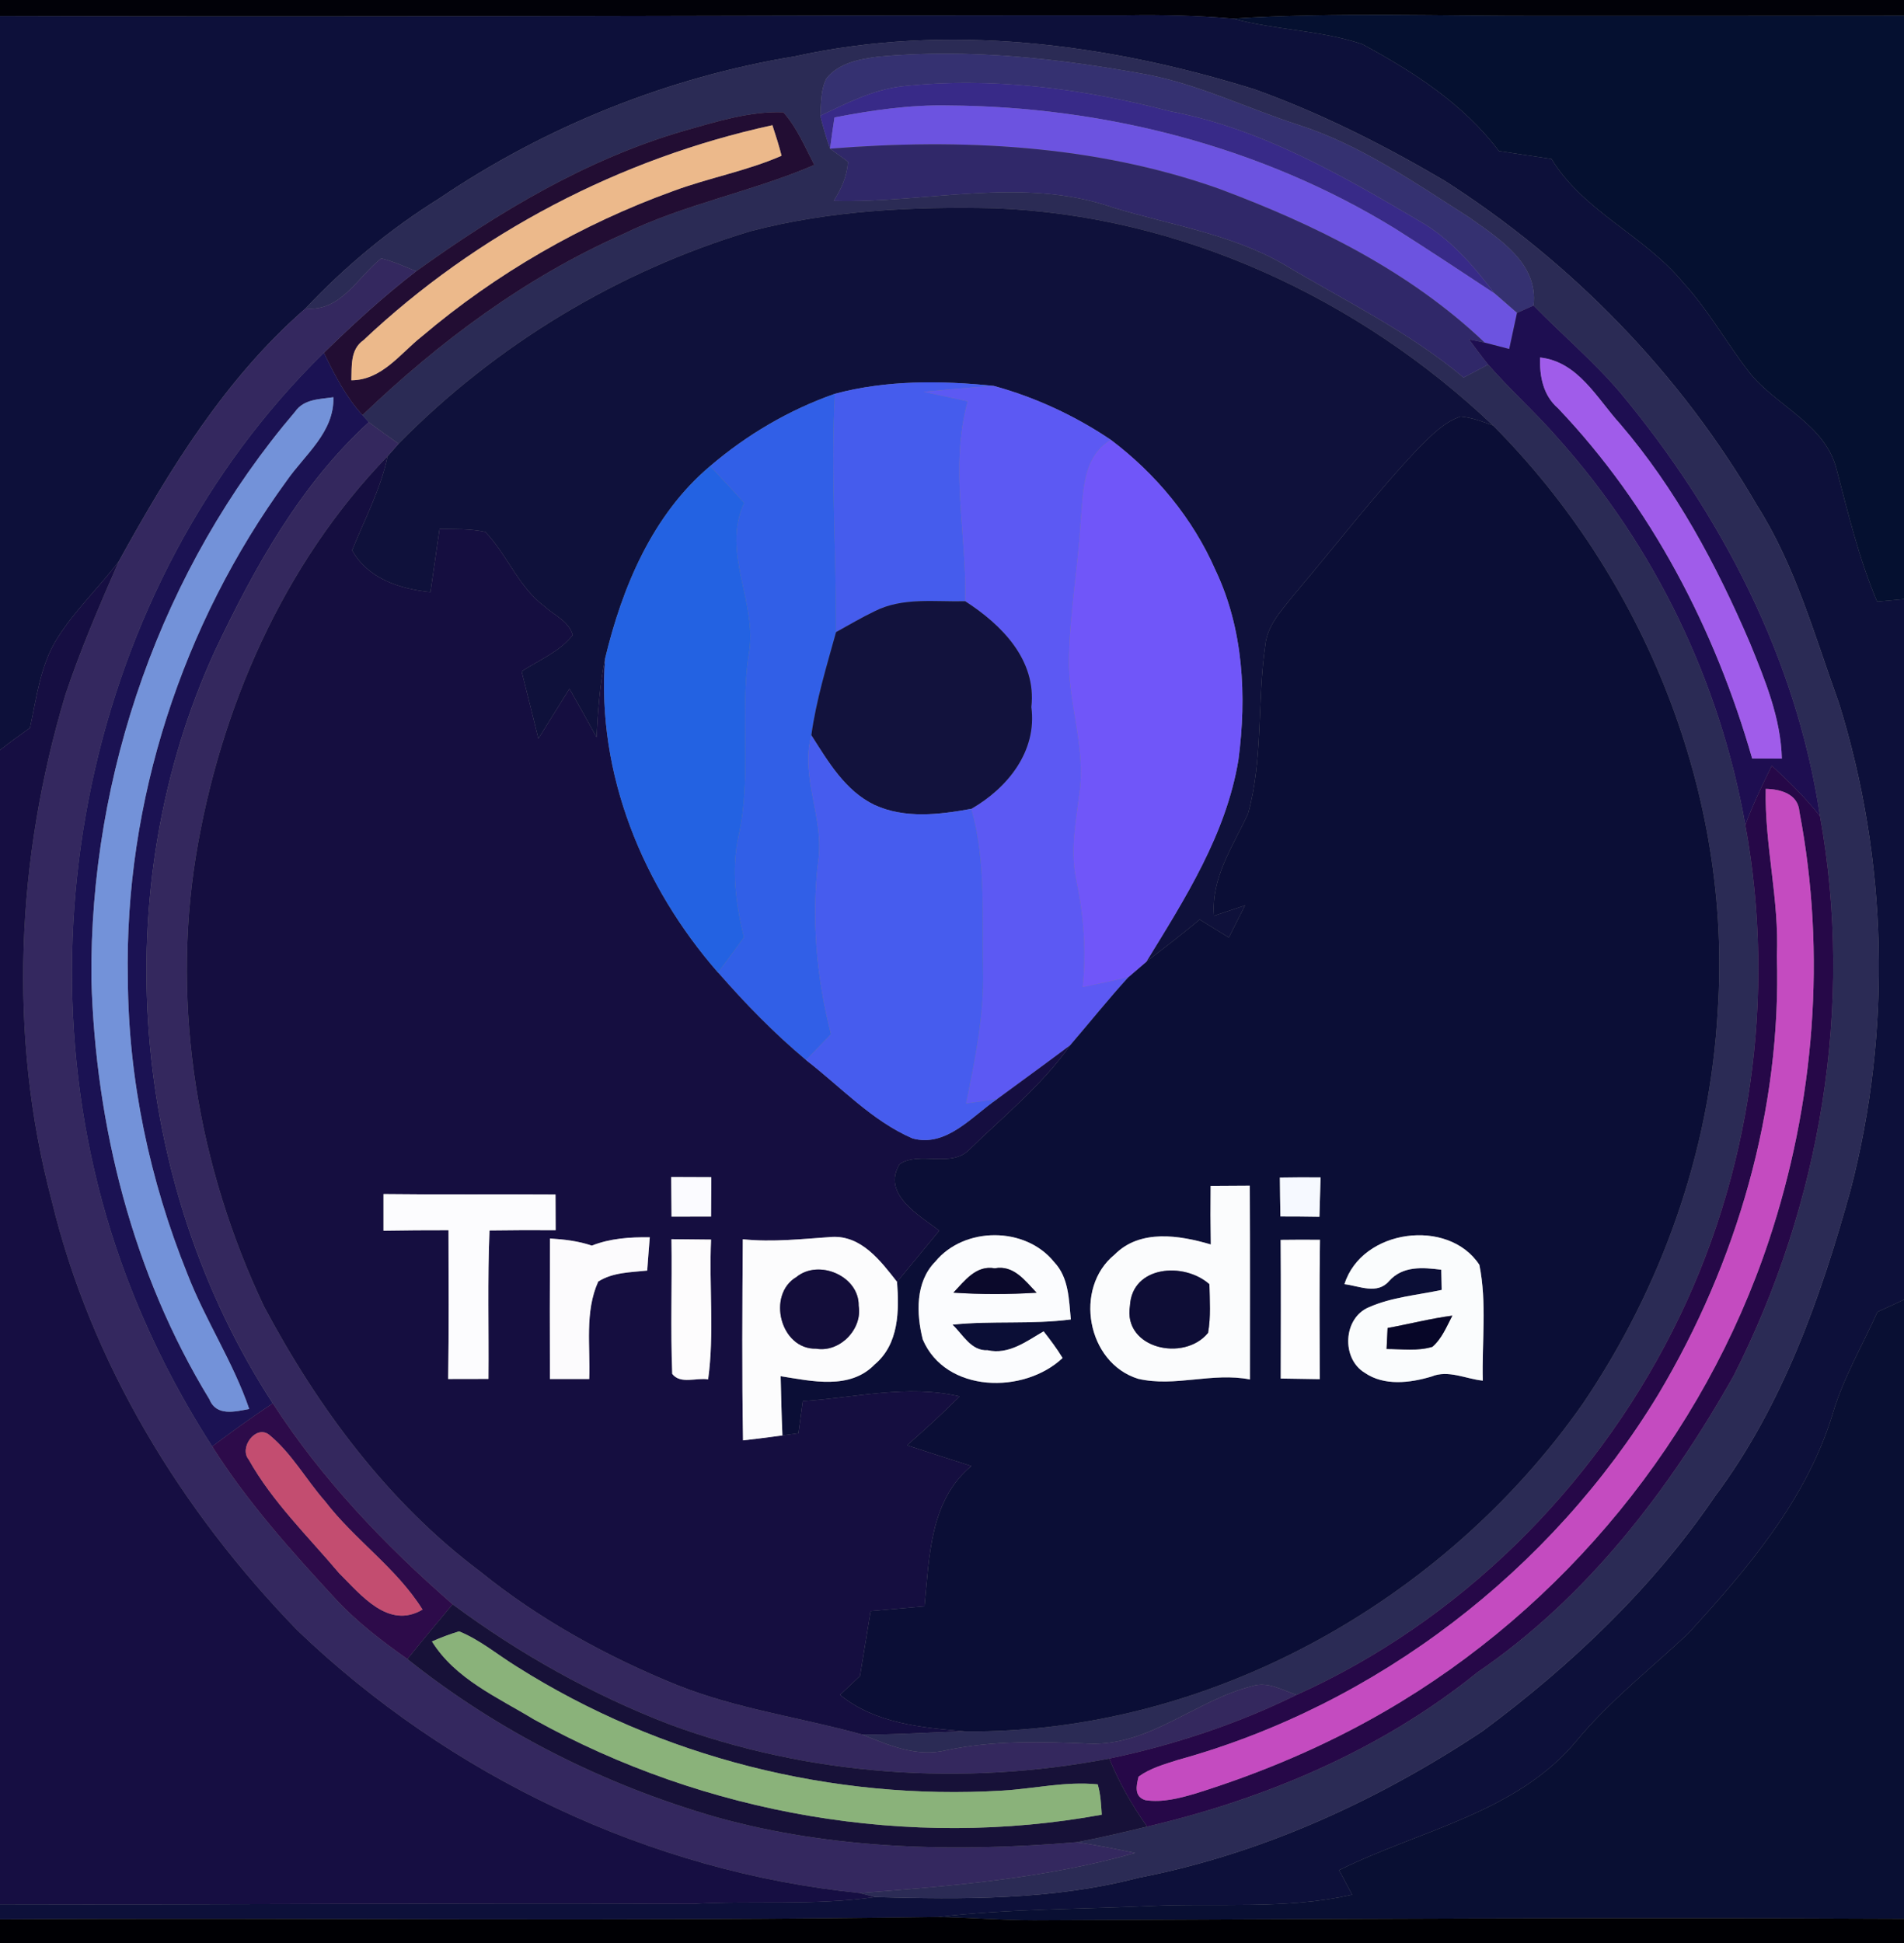 <?xml version="1.0" encoding="UTF-8" ?>
<!DOCTYPE svg PUBLIC "-//W3C//DTD SVG 1.1//EN" "http://www.w3.org/Graphics/SVG/1.1/DTD/svg11.dtd">
<svg width="245pt" height="250pt" viewBox="0 0 245 250" version="1.1" xmlns="http://www.w3.org/2000/svg">
<rect x="0" y="0" width="245" height="250" fill="#808080" stroke="none"/>
<g id="#010108ff">
<path fill="#010108" opacity="1.00" d=" M 0.00 0.00 L 245.00 0.00 L 245.00 2.02 C 229.67 2.05 214.33 2.03 199.00 2.04 C 185.55 2.08 172.08 1.55 158.65 2.39 C 154.10 2.01 149.54 1.89 144.98 1.97 C 96.66 1.96 48.33 2.23 0.00 2.07 L 0.00 0.00 Z" />
</g>
<g id="#0d103aff">
<path fill="#0d103a" opacity="1.00" d=" M 0.00 2.07 C 48.33 2.23 96.66 1.96 144.98 1.97 C 149.54 1.89 154.10 2.01 158.65 2.39 C 164.12 3.88 169.92 3.87 175.29 5.68 C 181.84 9.21 188.34 13.39 192.87 19.43 C 195.12 19.78 197.38 20.11 199.64 20.45 C 203.81 27.27 211.64 30.32 216.61 36.39 C 219.85 39.92 222.18 44.15 225.10 47.92 C 228.60 52.30 234.89 54.56 236.34 60.44 C 237.85 66.16 239.21 71.94 241.54 77.40 C 242.69 77.30 243.84 77.20 245.00 77.09 L 245.00 167.22 C 243.87 167.76 242.73 168.28 241.59 168.79 C 239.63 173.15 237.18 177.31 235.82 181.92 C 232.47 192.93 224.84 201.89 217.19 210.22 C 212.39 214.72 207.17 218.80 202.94 223.89 C 195.24 233.26 182.67 235.47 172.31 240.63 C 172.86 241.68 173.43 242.73 173.99 243.78 C 165.44 245.74 156.66 244.82 147.98 245.24 C 138.89 245.66 129.77 245.60 120.72 246.65 C 80.49 247.26 40.24 246.73 0.00 246.95 L 0.00 245.02 C 29.67 245.11 59.34 244.82 89.01 244.97 C 96.87 244.52 104.77 245.21 112.59 244.09 C 123.92 244.40 135.42 244.50 146.48 241.61 C 162.37 238.54 177.34 231.66 190.77 222.74 C 202.17 214.28 212.62 204.35 220.64 192.58 C 229.37 180.90 234.29 166.96 238.14 153.05 C 243.45 132.60 242.92 110.67 236.64 90.50 C 233.51 81.84 231.04 72.81 226.05 64.97 C 216.25 48.11 202.24 33.69 185.81 23.21 C 178.03 18.64 169.92 14.54 161.42 11.49 C 142.41 5.57 121.91 2.92 102.27 7.25 C 85.93 9.95 70.25 16.25 56.54 25.52 C 50.20 29.47 44.43 34.25 39.31 39.69 C 29.04 48.62 21.80 60.42 15.29 72.22 C 12.71 75.64 9.53 78.61 7.27 82.28 C 5.17 85.71 4.70 89.79 3.86 93.65 C 2.56 94.58 1.26 95.52 0.00 96.50 L 0.00 2.07 Z" />
</g>
<g id="#051030ff">
<path fill="#051030" opacity="1.00" d=" M 158.65 2.39 C 172.08 1.55 185.55 2.08 199.00 2.04 C 214.33 2.03 229.67 2.05 245.00 2.02 L 245.00 77.09 C 243.84 77.20 242.69 77.30 241.54 77.40 C 239.21 71.94 237.85 66.16 236.34 60.44 C 234.89 54.56 228.60 52.30 225.10 47.92 C 222.18 44.15 219.85 39.92 216.61 36.39 C 211.64 30.32 203.81 27.27 199.64 20.45 C 197.38 20.11 195.12 19.78 192.87 19.43 C 188.34 13.39 181.84 9.21 175.29 5.68 C 169.92 3.87 164.12 3.88 158.65 2.39 Z" />
</g>
<g id="#2b2b55ff">
<path fill="#2b2b55" opacity="1.00" d=" M 102.27 7.25 C 121.91 2.92 142.41 5.57 161.42 11.49 C 169.92 14.54 178.03 18.64 185.81 23.21 C 202.24 33.69 216.25 48.11 226.05 64.97 C 231.04 72.81 233.51 81.84 236.64 90.50 C 242.92 110.67 243.45 132.60 238.14 153.05 C 234.29 166.96 229.37 180.90 220.64 192.58 C 212.62 204.35 202.17 214.28 190.77 222.74 C 177.34 231.66 162.37 238.54 146.48 241.61 C 135.42 244.50 123.92 244.40 112.59 244.09 C 112.10 243.96 111.13 243.70 110.64 243.57 C 122.54 242.67 134.54 241.69 146.06 238.41 C 143.55 237.90 141.03 237.37 138.49 237.03 C 141.56 236.48 144.58 235.74 147.61 235.02 C 162.93 231.43 177.82 225.11 190.11 215.17 C 204.18 205.57 214.78 191.73 223.07 177.03 C 234.25 155.01 238.62 129.41 234.19 105.01 C 231.19 84.81 221.46 66.10 208.49 50.52 C 205.07 46.49 201.01 43.08 197.33 39.31 C 197.98 33.88 192.88 30.71 189.07 27.98 C 182.02 23.49 175.04 18.61 167.00 16.04 C 160.51 13.94 154.31 10.89 147.59 9.59 C 136.23 7.50 124.62 6.23 113.08 7.28 C 110.67 7.59 107.92 8.08 106.33 10.11 C 105.59 11.58 105.66 13.29 105.55 14.89 C 105.91 16.32 106.31 17.74 106.81 19.13 C 107.56 19.70 108.36 20.23 109.11 20.82 C 109.01 22.66 108.25 24.31 107.28 25.85 C 119.25 26.18 131.54 22.64 143.20 26.70 C 150.55 28.94 158.34 30.09 165.10 33.96 C 172.95 38.65 181.28 42.67 188.33 48.58 C 189.38 48.03 190.44 47.47 191.49 46.91 C 194.37 50.21 197.66 53.13 200.53 56.45 C 212.96 70.34 221.34 87.79 224.58 106.14 C 228.61 128.11 225.32 151.34 215.20 171.26 C 204.89 191.64 187.72 208.67 166.84 218.07 C 165.01 217.47 163.10 216.29 161.12 216.95 C 153.93 218.73 148.02 224.59 140.30 224.35 C 134.10 224.09 127.86 223.90 121.75 225.20 C 117.97 226.13 114.34 224.54 110.91 223.16 C 115.37 223.23 119.81 222.86 124.27 222.77 C 155.55 223.03 185.83 206.06 203.65 180.64 C 213.78 165.71 220.05 148.11 221.03 130.07 C 222.91 102.33 211.62 74.33 192.11 54.74 C 174.85 38.36 151.93 27.71 128.01 26.80 C 117.50 26.56 106.82 27.07 96.61 29.74 C 79.53 34.86 63.79 44.37 51.29 57.09 C 50.01 56.18 48.71 55.28 47.46 54.32 C 47.26 54.10 46.85 53.64 46.64 53.41 C 56.50 43.97 67.60 35.69 80.13 30.14 C 88.01 26.26 96.74 24.69 104.78 21.22 C 103.57 18.90 102.55 16.42 100.80 14.45 C 96.41 14.29 92.14 15.67 87.96 16.85 C 75.42 20.50 64.09 27.33 53.55 34.90 C 52.07 34.29 50.61 33.63 49.06 33.24 C 45.98 35.67 43.88 40.14 39.31 39.69 C 44.43 34.25 50.20 29.47 56.54 25.52 C 70.25 16.25 85.93 9.95 102.27 7.25 Z" />
</g>
<g id="#353171ff">
<path fill="#353171" opacity="1.00" d=" M 106.33 10.11 C 107.92 8.08 110.67 7.59 113.08 7.28 C 124.62 6.23 136.23 7.50 147.59 9.59 C 154.31 10.89 160.51 13.94 167.00 16.04 C 175.04 18.61 182.02 23.49 189.07 27.98 C 192.88 30.71 197.98 33.88 197.33 39.31 C 196.79 39.55 195.73 40.02 195.20 40.26 C 194.23 39.43 193.27 38.59 192.32 37.76 C 189.58 34.16 186.58 30.65 182.58 28.40 C 172.54 22.48 162.19 16.51 150.59 14.32 C 139.34 11.39 127.63 9.84 116.02 11.11 C 112.28 11.56 108.90 13.29 105.55 14.89 C 105.66 13.29 105.59 11.58 106.33 10.11 Z" />
</g>
<g id="#382a88ff">
<path fill="#382a88" opacity="1.00" d=" M 105.55 14.89 C 108.90 13.29 112.28 11.56 116.02 11.11 C 127.63 9.84 139.34 11.39 150.59 14.32 C 162.19 16.51 172.54 22.48 182.58 28.40 C 186.58 30.65 189.58 34.16 192.32 37.76 C 188.08 34.96 183.85 32.16 179.56 29.44 C 162.37 18.86 142.12 13.70 122.00 13.57 C 117.08 13.47 112.20 14.18 107.38 15.11 C 107.17 16.45 106.98 17.79 106.81 19.13 C 106.31 17.74 105.91 16.32 105.55 14.89 Z" />
</g>
<g id="#220d33ff">
<path fill="#220d33" opacity="1.00" d=" M 87.96 16.85 C 92.14 15.67 96.41 14.29 100.80 14.45 C 102.55 16.42 103.57 18.90 104.78 21.22 C 96.74 24.69 88.01 26.26 80.13 30.14 C 67.60 35.69 56.50 43.97 46.64 53.41 C 44.51 51.06 43.04 48.23 41.68 45.39 C 45.46 41.70 49.36 38.12 53.55 34.90 C 64.09 27.33 75.42 20.50 87.96 16.85 M 46.77 43.77 C 45.05 44.97 45.28 47.09 45.21 48.93 C 49.15 48.91 51.48 45.50 54.29 43.28 C 63.83 35.19 74.84 28.84 86.60 24.59 C 91.19 22.88 96.07 22.01 100.57 20.04 C 100.23 18.71 99.82 17.41 99.39 16.11 C 79.79 20.38 61.37 30.00 46.77 43.77 Z" />
</g>
<g id="#6c53e0ff">
<path fill="#6c53e0" opacity="1.00" d=" M 107.38 15.11 C 112.20 14.18 117.08 13.47 122.00 13.57 C 142.12 13.70 162.37 18.86 179.56 29.44 C 183.85 32.16 188.08 34.96 192.32 37.76 C 193.27 38.59 194.23 39.43 195.20 40.26 C 194.87 41.81 194.54 43.35 194.20 44.90 C 193.14 44.63 192.09 44.35 191.04 44.08 C 181.37 34.87 169.16 28.87 156.76 24.25 C 140.76 18.61 123.59 17.79 106.81 19.13 C 106.98 17.79 107.17 16.45 107.38 15.11 Z" />
</g>
<g id="#ecb98bff">
<path fill="#ecb98b" opacity="1.00" d=" M 46.77 43.77 C 61.37 30.00 79.79 20.38 99.39 16.11 C 99.82 17.41 100.23 18.71 100.57 20.04 C 96.07 22.01 91.19 22.88 86.60 24.59 C 74.84 28.84 63.83 35.19 54.29 43.28 C 51.48 45.50 49.15 48.91 45.21 48.93 C 45.28 47.09 45.05 44.97 46.77 43.77 Z" />
</g>
<g id="#302869ff">
<path fill="#302869" opacity="1.00" d=" M 106.81 19.13 C 123.59 17.79 140.76 18.61 156.76 24.25 C 169.16 28.87 181.37 34.87 191.04 44.08 C 190.54 43.98 189.54 43.77 189.03 43.67 C 189.83 44.76 190.64 45.85 191.49 46.91 C 190.44 47.47 189.38 48.03 188.33 48.58 C 181.28 42.67 172.95 38.65 165.10 33.96 C 158.34 30.09 150.55 28.94 143.20 26.70 C 131.54 22.64 119.25 26.18 107.28 25.85 C 108.25 24.31 109.01 22.66 109.11 20.82 C 108.36 20.23 107.56 19.70 106.81 19.13 Z" />
</g>
<g id="#0f113bff">
<path fill="#0f113b" opacity="1.00" d=" M 96.61 29.74 C 106.82 27.07 117.50 26.56 128.01 26.80 C 151.93 27.71 174.85 38.36 192.11 54.74 C 190.76 54.25 189.39 53.72 187.94 53.60 C 185.78 54.31 184.18 56.05 182.59 57.59 C 176.90 63.62 171.86 70.21 166.50 76.53 C 164.96 78.49 163.05 80.44 162.81 83.06 C 161.76 90.22 162.55 97.64 160.60 104.68 C 158.66 108.90 155.81 112.92 156.22 117.83 C 157.55 117.38 158.88 116.94 160.21 116.49 C 159.51 117.87 158.81 119.25 158.12 120.63 C 156.87 119.86 155.62 119.09 154.37 118.32 C 152.13 120.19 149.81 121.97 147.50 123.75 C 152.48 115.63 157.79 107.33 159.36 97.75 C 160.44 89.56 160.00 80.91 156.40 73.35 C 153.49 66.70 148.73 60.96 142.95 56.60 C 138.34 53.49 133.23 51.12 127.87 49.65 C 121.10 48.95 114.06 48.89 107.42 50.67 C 101.55 52.73 96.10 55.93 91.38 59.97 C 83.97 66.20 80.06 75.54 77.86 84.74 C 77.18 88.07 76.94 91.47 76.76 94.85 C 75.62 92.76 74.45 90.68 73.27 88.62 C 71.94 90.75 70.61 92.89 69.28 95.04 C 68.57 92.15 67.84 89.26 67.12 86.38 C 69.36 84.93 72.01 83.87 73.69 81.72 C 73.23 79.94 71.33 79.19 70.09 78.04 C 66.72 75.55 65.29 71.40 62.45 68.44 C 60.52 68.01 58.52 68.10 56.56 68.05 C 56.17 70.76 55.79 73.47 55.39 76.18 C 51.47 75.79 47.35 74.47 45.31 70.81 C 46.92 66.80 48.99 62.95 49.88 58.69 C 50.23 58.29 50.94 57.49 51.29 57.09 C 63.79 44.37 79.53 34.86 96.61 29.74 Z" />
</g>
<g id="#34285fff">
<path fill="#34285f" opacity="1.00" d=" M 39.31 39.69 C 43.88 40.14 45.98 35.67 49.06 33.24 C 50.61 33.63 52.07 34.29 53.55 34.90 C 49.36 38.12 45.46 41.70 41.68 45.39 C 10.97 75.43 1.19 123.93 16.16 163.96 C 19.05 171.72 22.83 179.15 27.31 186.11 C 31.83 193.26 37.50 199.58 43.22 205.77 C 45.95 208.71 49.15 211.15 52.42 213.46 C 64.14 222.81 77.77 229.65 92.16 233.80 C 107.20 238.00 123.02 238.32 138.49 237.03 C 141.03 237.37 143.55 237.90 146.06 238.41 C 134.54 241.69 122.54 242.67 110.64 243.57 C 83.60 240.84 57.82 228.52 38.24 209.75 C 23.31 194.36 11.69 175.38 6.64 154.42 C 1.00 133.13 2.11 110.41 8.41 89.41 C 10.37 83.55 12.81 77.87 15.29 72.22 C 21.80 60.42 29.04 48.62 39.31 39.69 Z" />
</g>
<g id="#1e0e51ff">
<path fill="#1e0e51" opacity="1.00" d=" M 195.20 40.26 C 195.73 40.02 196.79 39.55 197.33 39.31 C 201.01 43.08 205.07 46.49 208.49 50.52 C 221.46 66.10 231.19 84.81 234.19 105.01 C 232.34 102.65 230.18 100.56 227.99 98.52 C 226.76 101.02 225.55 103.53 224.58 106.14 C 221.34 87.79 212.96 70.34 200.53 56.45 C 197.66 53.13 194.37 50.21 191.49 46.91 C 190.64 45.85 189.83 44.76 189.03 43.67 C 189.54 43.77 190.54 43.98 191.04 44.08 C 192.09 44.35 193.14 44.63 194.20 44.90 C 194.54 43.35 194.87 41.81 195.20 40.26 M 198.17 46.00 C 198.10 48.42 198.56 50.87 200.48 52.53 C 212.46 65.11 220.69 80.96 225.46 97.59 C 226.73 97.60 228.01 97.60 229.28 97.61 C 229.15 92.39 227.12 87.50 225.18 82.74 C 220.87 72.67 215.63 62.89 208.47 54.54 C 205.48 51.25 203.07 46.53 198.17 46.00 Z" />
</g>
<g id="#1b1253ff">
<path fill="#1b1253" opacity="1.00" d=" M 16.16 163.96 C 1.19 123.93 10.97 75.43 41.68 45.39 C 43.04 48.23 44.51 51.06 46.64 53.41 C 46.85 53.64 47.26 54.10 47.46 54.32 C 38.63 62.39 32.74 73.03 27.67 83.71 C 13.53 114.50 16.66 152.22 35.10 180.56 C 32.45 182.33 29.85 184.18 27.31 186.11 C 22.83 179.15 19.05 171.72 16.16 163.96 M 37.98 52.96 C 20.82 73.10 11.53 99.59 11.76 126.00 C 12.30 144.87 17.07 163.87 26.95 180.05 C 27.85 182.27 30.24 181.63 32.07 181.29 C 30.00 175.23 26.41 169.86 24.11 163.90 C 19.26 151.88 16.53 138.97 16.45 126.00 C 15.99 103.15 23.45 80.30 36.88 61.87 C 39.22 58.49 43.03 55.62 42.90 51.11 C 41.14 51.37 39.11 51.33 37.98 52.96 Z" />
</g>
<g id="#a05ceaff">
<path fill="#a05cea" opacity="1.00" d=" M 198.17 46.00 C 203.07 46.53 205.48 51.25 208.47 54.54 C 215.63 62.89 220.87 72.67 225.18 82.74 C 227.12 87.50 229.15 92.39 229.28 97.61 C 228.01 97.60 226.73 97.60 225.46 97.59 C 220.69 80.96 212.46 65.11 200.48 52.53 C 198.56 50.87 198.10 48.42 198.17 46.00 Z" />
</g>
<g id="#455cedff">
<path fill="#455ced" opacity="1.00" d=" M 107.42 50.67 C 114.06 48.89 121.10 48.95 127.87 49.65 C 124.87 49.83 121.87 50.13 118.87 50.41 C 120.75 50.82 122.64 51.22 124.52 51.63 C 122.17 60.12 124.42 68.77 124.20 77.36 C 120.32 77.46 116.16 76.82 112.56 78.64 C 110.85 79.46 109.23 80.42 107.58 81.33 C 107.60 71.11 106.89 60.89 107.42 50.67 Z" />
</g>
<g id="#5c59f3ff">
<path fill="#5c59f3" opacity="1.00" d=" M 118.87 50.41 C 121.87 50.13 124.87 49.83 127.87 49.65 C 133.23 51.12 138.34 53.49 142.95 56.60 C 139.23 58.79 139.40 63.37 139.06 67.13 C 138.70 72.98 137.67 78.78 137.55 84.64 C 137.40 90.47 139.74 96.14 138.91 101.98 C 138.42 105.77 137.68 109.63 138.53 113.43 C 139.47 117.89 139.79 122.45 139.32 127.00 C 141.29 126.58 143.28 126.21 145.24 125.69 C 142.64 128.54 140.23 131.56 137.71 134.49 C 134.61 136.82 131.46 139.10 128.33 141.40 C 126.99 141.62 125.65 141.79 124.31 141.98 C 125.46 136.32 126.64 130.61 126.50 124.81 C 126.33 117.88 126.91 110.82 124.98 104.07 C 129.64 101.40 133.47 96.67 132.71 90.98 C 133.40 84.90 128.88 80.38 124.20 77.36 C 124.42 68.77 122.17 60.12 124.52 51.63 C 122.64 51.22 120.75 50.82 118.87 50.41 Z" />
</g>
<g id="#7392d9ff">
<path fill="#7392d9" opacity="1.00" d=" M 37.98 52.96 C 39.11 51.33 41.14 51.37 42.90 51.11 C 43.03 55.62 39.22 58.49 36.88 61.87 C 23.45 80.30 15.99 103.15 16.45 126.00 C 16.53 138.97 19.26 151.88 24.11 163.90 C 26.41 169.86 30.00 175.23 32.07 181.29 C 30.24 181.63 27.85 182.27 26.95 180.05 C 17.07 163.87 12.30 144.87 11.76 126.00 C 11.53 99.59 20.82 73.10 37.98 52.96 Z" />
</g>
<g id="#315fe7ff">
<path fill="#315fe7" opacity="1.00" d=" M 91.38 59.97 C 96.10 55.93 101.55 52.73 107.42 50.67 C 106.89 60.89 107.60 71.11 107.58 81.33 C 106.37 85.71 105.02 90.08 104.40 94.60 C 102.92 100.06 106.12 105.33 105.28 110.81 C 104.40 118.26 105.06 125.81 106.93 133.06 C 105.86 134.17 104.79 135.29 103.72 136.40 C 99.63 132.98 95.90 129.15 92.40 125.14 C 93.51 123.63 94.63 122.12 95.73 120.61 C 94.70 116.37 94.08 111.95 95.02 107.64 C 96.76 99.94 95.18 92.03 96.33 84.28 C 97.60 77.64 92.75 71.19 95.76 64.71 C 94.33 63.11 92.84 61.55 91.38 59.97 Z" />
</g>
<g id="#0b0e36ff">
<path fill="#0b0e36" opacity="1.00" d=" M 182.59 57.59 C 184.18 56.05 185.78 54.31 187.94 53.60 C 189.39 53.72 190.76 54.25 192.11 54.74 C 211.62 74.33 222.91 102.33 221.03 130.07 C 220.05 148.11 213.78 165.71 203.65 180.64 C 185.83 206.06 155.55 223.03 124.27 222.77 C 118.64 222.30 112.64 221.78 108.09 218.07 C 108.94 217.26 109.80 216.45 110.66 215.65 C 111.12 212.86 111.58 210.07 112.03 207.29 C 114.34 207.09 116.65 206.88 118.96 206.68 C 119.60 200.31 119.62 193.09 124.99 188.63 C 122.23 187.75 119.47 186.86 116.72 185.96 C 119.03 183.92 121.31 181.85 123.48 179.67 C 116.78 178.10 110.02 179.84 103.30 180.28 C 103.11 181.65 102.93 183.03 102.74 184.41 C 102.22 184.48 101.19 184.62 100.68 184.69 C 100.57 182.15 100.51 179.61 100.45 177.07 C 104.45 177.70 109.37 178.86 112.56 175.55 C 115.68 172.92 115.71 168.65 115.43 164.93 C 117.25 162.74 119.05 160.54 120.86 158.34 C 118.27 156.37 113.40 153.62 115.77 149.77 C 118.41 148.06 122.39 150.36 124.78 147.87 C 129.22 143.54 134.11 139.60 137.71 134.49 C 140.23 131.56 142.64 128.54 145.24 125.69 C 145.99 125.04 146.75 124.40 147.50 123.75 C 149.81 121.97 152.13 120.19 154.37 118.32 C 155.62 119.09 156.87 119.86 158.12 120.63 C 158.81 119.25 159.51 117.87 160.21 116.49 C 158.88 116.94 157.55 117.38 156.22 117.83 C 155.81 112.92 158.66 108.90 160.60 104.68 C 162.55 97.64 161.76 90.22 162.81 83.06 C 163.05 80.44 164.96 78.49 166.50 76.53 C 171.86 70.21 176.90 63.62 182.59 57.59 M 164.69 151.51 C 164.71 153.18 164.72 154.85 164.76 156.52 C 166.43 156.52 168.11 156.53 169.78 156.56 C 169.83 154.87 169.87 153.18 169.93 151.49 C 168.18 151.47 166.43 151.48 164.69 151.51 M 155.78 152.59 C 155.75 155.10 155.76 157.61 155.80 160.12 C 151.78 158.93 146.70 158.11 143.43 161.42 C 138.12 165.72 139.86 175.36 146.44 177.40 C 151.19 178.51 156.02 176.53 160.84 177.49 C 160.84 169.18 160.86 160.87 160.82 152.56 C 159.14 152.57 157.46 152.58 155.78 152.59 M 120.35 162.33 C 117.77 164.94 117.90 169.03 118.74 172.35 C 121.68 179.24 131.75 179.42 136.73 174.73 C 136.00 173.52 135.15 172.40 134.29 171.30 C 132.08 172.58 129.81 174.34 127.08 173.73 C 124.95 173.84 123.91 171.71 122.56 170.44 C 127.63 169.91 132.73 170.43 137.79 169.77 C 137.54 167.22 137.54 164.37 135.64 162.38 C 131.94 157.78 124.09 157.79 120.35 162.33 M 173.00 165.23 C 174.95 165.47 177.23 166.62 178.76 164.81 C 180.52 162.85 183.08 163.07 185.46 163.37 C 185.47 164.02 185.50 165.32 185.51 165.97 C 182.38 166.64 179.10 166.89 176.14 168.20 C 172.82 169.59 172.58 174.80 175.61 176.63 C 178.10 178.35 181.43 177.94 184.18 177.12 C 186.36 176.21 188.59 177.42 190.80 177.64 C 190.67 172.68 191.35 167.63 190.36 162.74 C 186.37 156.66 175.22 158.13 173.00 165.23 M 164.79 159.53 C 164.83 165.48 164.81 171.42 164.80 177.37 C 166.47 177.40 168.15 177.42 169.82 177.45 C 169.80 171.47 169.76 165.49 169.85 159.52 C 168.16 159.50 166.48 159.51 164.79 159.53 Z" />
</g>
<g id="#34285eff">
<path fill="#34285e" opacity="1.00" d=" M 27.67 83.71 C 32.74 73.03 38.63 62.39 47.46 54.32 C 48.71 55.28 50.01 56.18 51.29 57.09 C 50.94 57.49 50.23 58.29 49.88 58.69 C 36.41 72.61 28.32 91.19 25.20 110.17 C 22.04 129.79 25.48 150.20 33.97 168.09 C 40.90 181.11 49.92 193.30 61.80 202.21 C 69.42 208.38 78.09 213.14 87.15 216.82 C 94.80 219.87 103.01 220.98 110.91 223.16 C 114.34 224.54 117.97 226.13 121.75 225.20 C 127.86 223.90 134.10 224.09 140.30 224.35 C 148.02 224.59 153.93 218.73 161.12 216.95 C 163.10 216.29 165.01 217.47 166.84 218.07 C 159.19 221.83 151.06 224.52 142.73 226.27 C 123.96 229.87 104.12 228.51 86.15 221.87 C 76.20 218.04 66.80 212.77 58.24 206.42 C 49.50 198.80 41.41 190.32 35.10 180.56 C 16.66 152.22 13.53 114.50 27.67 83.71 Z" />
</g>
<g id="#7056f9ff">
<path fill="#7056f9" opacity="1.00" d=" M 139.06 67.13 C 139.40 63.37 139.23 58.79 142.95 56.60 C 148.73 60.96 153.49 66.70 156.40 73.35 C 160.00 80.91 160.44 89.56 159.36 97.75 C 157.79 107.33 152.48 115.63 147.50 123.75 C 146.75 124.40 145.99 125.04 145.24 125.69 C 143.28 126.21 141.29 126.58 139.32 127.00 C 139.79 122.45 139.47 117.89 138.53 113.43 C 137.68 109.63 138.42 105.77 138.91 101.98 C 139.74 96.14 137.40 90.47 137.55 84.64 C 137.67 78.78 138.70 72.98 139.06 67.13 Z" />
</g>
<g id="#150e40ff">
<path fill="#150e40" opacity="1.00" d=" M 25.20 110.17 C 28.32 91.19 36.41 72.61 49.88 58.69 C 48.99 62.95 46.92 66.80 45.31 70.81 C 47.35 74.47 51.47 75.79 55.39 76.18 C 55.79 73.47 56.17 70.76 56.56 68.05 C 58.52 68.10 60.52 68.01 62.45 68.44 C 65.29 71.40 66.72 75.55 70.09 78.04 C 71.33 79.19 73.23 79.94 73.69 81.72 C 72.01 83.87 69.36 84.93 67.12 86.38 C 67.84 89.26 68.57 92.15 69.28 95.04 C 70.61 92.89 71.94 90.75 73.27 88.62 C 74.45 90.68 75.62 92.76 76.76 94.85 C 76.94 91.47 77.18 88.07 77.86 84.74 C 76.74 99.56 82.75 114.11 92.40 125.14 C 95.90 129.15 99.63 132.98 103.72 136.40 C 108.20 139.85 112.17 144.21 117.43 146.48 C 121.80 147.66 125.08 143.61 128.33 141.40 C 131.46 139.10 134.61 136.82 137.71 134.49 C 134.11 139.60 129.22 143.54 124.78 147.87 C 122.39 150.36 118.41 148.06 115.77 149.77 C 113.40 153.62 118.27 156.37 120.86 158.34 C 119.05 160.54 117.25 162.74 115.43 164.93 C 113.32 162.25 110.86 158.95 107.05 159.15 C 103.23 159.41 99.41 159.85 95.58 159.45 C 95.52 168.08 95.46 176.71 95.61 185.33 C 97.30 185.13 98.99 184.93 100.68 184.69 C 101.19 184.62 102.22 184.48 102.74 184.41 C 102.93 183.03 103.11 181.65 103.30 180.28 C 110.02 179.84 116.78 178.10 123.48 179.67 C 121.31 181.85 119.03 183.92 116.72 185.96 C 119.47 186.86 122.23 187.75 124.99 188.63 C 119.62 193.09 119.60 200.31 118.96 206.68 C 116.65 206.88 114.34 207.09 112.03 207.29 C 111.58 210.07 111.12 212.86 110.66 215.65 C 109.80 216.45 108.94 217.26 108.09 218.07 C 112.64 221.78 118.64 222.30 124.27 222.77 C 119.81 222.86 115.37 223.23 110.91 223.16 C 103.01 220.98 94.80 219.87 87.15 216.82 C 78.09 213.14 69.42 208.38 61.80 202.21 C 49.92 193.30 40.90 181.11 33.97 168.09 C 25.48 150.20 22.04 129.79 25.20 110.17 M 86.37 151.44 C 86.38 153.14 86.39 154.84 86.41 156.54 C 88.11 156.53 89.80 156.53 91.50 156.53 C 91.51 154.84 91.52 153.15 91.53 151.46 C 89.81 151.45 88.09 151.44 86.37 151.44 M 49.35 153.63 C 49.35 155.20 49.35 156.78 49.35 158.35 C 52.14 158.31 54.92 158.28 57.71 158.29 C 57.72 164.67 57.77 171.05 57.67 177.43 C 59.40 177.42 61.12 177.43 62.85 177.42 C 62.91 171.05 62.72 164.68 62.99 158.32 C 65.82 158.28 68.66 158.27 71.50 158.29 C 71.49 156.75 71.48 155.22 71.48 153.69 C 64.10 153.64 56.73 153.72 49.35 153.63 M 76.15 160.27 C 74.41 159.67 72.59 159.47 70.77 159.35 C 70.74 165.37 70.74 171.40 70.76 177.43 C 72.45 177.43 74.13 177.43 75.82 177.43 C 75.98 173.26 75.21 168.81 76.98 164.89 C 78.86 163.70 81.13 163.71 83.28 163.48 C 83.38 162.05 83.50 160.63 83.61 159.20 C 81.08 159.16 78.53 159.33 76.15 160.27 M 86.40 159.44 C 86.49 165.22 86.27 171.00 86.50 176.77 C 87.54 178.15 89.64 177.22 91.12 177.48 C 91.94 171.54 91.22 165.48 91.50 159.49 C 89.80 159.48 88.10 159.46 86.40 159.44 Z" />
</g>
<g id="#2362e2ff">
<path fill="#2362e2" opacity="1.00" d=" M 77.86 84.74 C 80.06 75.54 83.97 66.20 91.38 59.97 C 92.84 61.55 94.33 63.11 95.76 64.71 C 92.75 71.19 97.60 77.64 96.33 84.28 C 95.18 92.03 96.76 99.94 95.02 107.64 C 94.08 111.95 94.70 116.37 95.73 120.61 C 94.63 122.12 93.51 123.63 92.40 125.14 C 82.75 114.11 76.74 99.56 77.86 84.74 Z" />
</g>
<g id="#160e42ff">
<path fill="#160e42" opacity="1.00" d=" M 7.27 82.28 C 9.53 78.61 12.71 75.64 15.29 72.22 C 12.81 77.87 10.37 83.55 8.41 89.41 C 2.11 110.41 1.00 133.13 6.64 154.42 C 11.69 175.38 23.31 194.36 38.24 209.75 C 57.82 228.52 83.60 240.84 110.64 243.57 C 111.13 243.70 112.10 243.96 112.59 244.09 C 104.77 245.21 96.87 244.52 89.01 244.97 C 59.34 244.82 29.67 245.11 0.00 245.02 L 0.00 96.50 C 1.26 95.52 2.56 94.58 3.86 93.65 C 4.70 89.79 5.17 85.71 7.27 82.28 Z" />
</g>
<g id="#12123dff">
<path fill="#12123d" opacity="1.00" d=" M 112.56 78.64 C 116.16 76.82 120.32 77.46 124.20 77.36 C 128.88 80.38 133.40 84.90 132.71 90.98 C 133.47 96.67 129.64 101.40 124.98 104.07 C 120.89 104.82 116.43 105.36 112.53 103.57 C 108.76 101.76 106.56 97.99 104.40 94.60 C 105.02 90.08 106.37 85.71 107.58 81.33 C 109.23 80.42 110.85 79.46 112.56 78.64 Z" />
</g>
<g id="#465ceeff">
<path fill="#465cee" opacity="1.00" d=" M 105.28 110.81 C 106.12 105.33 102.92 100.06 104.40 94.60 C 106.56 97.99 108.76 101.76 112.53 103.57 C 116.43 105.36 120.89 104.82 124.98 104.07 C 126.91 110.82 126.33 117.88 126.50 124.81 C 126.64 130.61 125.46 136.32 124.31 141.98 C 125.65 141.79 126.99 141.62 128.33 141.40 C 125.08 143.61 121.80 147.66 117.43 146.48 C 112.17 144.21 108.20 139.85 103.72 136.40 C 104.79 135.29 105.86 134.17 106.93 133.06 C 105.06 125.81 104.40 118.26 105.28 110.81 Z" />
</g>
<g id="#260848ff">
<path fill="#260848" opacity="1.00" d=" M 227.99 98.52 C 230.18 100.56 232.34 102.65 234.19 105.01 C 238.62 129.41 234.25 155.01 223.07 177.03 C 214.78 191.73 204.18 205.57 190.11 215.17 C 177.82 225.11 162.93 231.43 147.61 235.02 C 145.66 232.29 144.01 229.36 142.73 226.27 C 151.06 224.52 159.19 221.83 166.84 218.07 C 187.72 208.67 204.89 191.64 215.20 171.26 C 225.32 151.34 228.61 128.11 224.58 106.14 C 225.55 103.53 226.76 101.02 227.99 98.52 M 227.21 101.50 C 227.04 108.71 228.97 115.78 228.64 123.01 C 229.25 142.77 223.49 162.46 213.41 179.37 C 199.67 202.06 177.15 219.39 151.54 226.45 C 149.80 227.01 148.00 227.51 146.51 228.59 C 146.22 229.75 145.90 231.17 147.39 231.62 C 149.56 231.95 151.73 231.38 153.79 230.78 C 162.27 228.14 170.50 224.66 178.19 220.20 C 201.25 206.86 219.21 184.92 227.61 159.63 C 233.49 141.95 235.04 122.74 231.54 104.42 C 231.37 102.15 229.11 101.54 227.21 101.50 Z" />
</g>
<g id="#c44bc0ff">
<path fill="#c44bc0" opacity="1.00" d=" M 227.21 101.50 C 229.11 101.54 231.37 102.15 231.54 104.42 C 235.04 122.74 233.49 141.95 227.61 159.63 C 219.21 184.92 201.25 206.86 178.19 220.20 C 170.50 224.66 162.27 228.14 153.79 230.78 C 151.73 231.38 149.56 231.95 147.39 231.62 C 145.90 231.17 146.22 229.75 146.51 228.59 C 148.00 227.51 149.80 227.01 151.54 226.45 C 177.15 219.39 199.67 202.06 213.41 179.37 C 223.49 162.46 229.25 142.77 228.64 123.01 C 228.97 115.78 227.04 108.71 227.21 101.50 Z" />
</g>
<g id="#fbfbffff">
<path fill="#fbfbff" opacity="1.00" d=" M 86.37 151.44 C 88.09 151.44 89.81 151.45 91.53 151.46 C 91.52 153.15 91.51 154.84 91.50 156.53 C 89.80 156.53 88.11 156.53 86.41 156.54 C 86.39 154.84 86.38 153.14 86.37 151.44 Z" />
</g>
<g id="#f6f9ffff">
<path fill="#f6f9ff" opacity="1.00" d=" M 164.69 151.51 C 166.43 151.48 168.18 151.47 169.93 151.49 C 169.87 153.18 169.83 154.87 169.78 156.56 C 168.11 156.53 166.43 156.52 164.76 156.52 C 164.72 154.85 164.71 153.18 164.69 151.51 Z" />
</g>
<g id="#fbfcfdff">
<path fill="#fbfcfd" opacity="1.00" d=" M 155.78 152.59 C 157.46 152.58 159.14 152.57 160.82 152.56 C 160.86 160.87 160.84 169.18 160.84 177.49 C 156.02 176.53 151.19 178.51 146.44 177.40 C 139.86 175.36 138.12 165.72 143.43 161.42 C 146.70 158.11 151.78 158.93 155.80 160.12 C 155.76 157.61 155.75 155.10 155.78 152.59 M 145.40 168.01 C 144.48 173.53 152.38 175.28 155.45 171.49 C 155.82 169.43 155.66 167.32 155.62 165.24 C 152.36 162.34 145.67 162.84 145.40 168.01 Z" />
</g>
<g id="#fcfcfeff">
<path fill="#fcfcfe" opacity="1.00" d=" M 49.35 153.63 C 56.73 153.72 64.10 153.64 71.48 153.69 C 71.48 155.22 71.49 156.75 71.50 158.29 C 68.66 158.27 65.82 158.28 62.99 158.32 C 62.72 164.68 62.91 171.05 62.85 177.42 C 61.12 177.43 59.40 177.42 57.67 177.43 C 57.77 171.05 57.72 164.67 57.71 158.29 C 54.92 158.28 52.14 158.31 49.35 158.35 C 49.35 156.78 49.35 155.20 49.35 153.63 Z" />
</g>
<g id="#fcfbfdff">
<path fill="#fcfbfd" opacity="1.00" d=" M 76.15 160.27 C 78.53 159.33 81.08 159.16 83.61 159.20 C 83.50 160.63 83.38 162.05 83.28 163.48 C 81.13 163.71 78.86 163.70 76.98 164.89 C 75.21 168.81 75.98 173.26 75.82 177.43 C 74.13 177.43 72.45 177.43 70.76 177.43 C 70.74 171.40 70.74 165.37 70.77 159.35 C 72.59 159.47 74.41 159.67 76.15 160.27 Z" />
</g>
<g id="#fdfcfdff">
<path fill="#fdfcfd" opacity="1.00" d=" M 86.40 159.44 C 88.10 159.46 89.80 159.48 91.50 159.49 C 91.22 165.48 91.94 171.54 91.12 177.48 C 89.64 177.22 87.54 178.15 86.50 176.77 C 86.27 171.00 86.49 165.22 86.40 159.44 Z" />
</g>
<g id="#fcfcfdff">
<path fill="#fcfcfd" opacity="1.00" d=" M 95.58 159.45 C 99.41 159.85 103.23 159.41 107.05 159.15 C 110.86 158.95 113.32 162.25 115.43 164.93 C 115.71 168.65 115.68 172.92 112.56 175.55 C 109.37 178.86 104.45 177.70 100.45 177.07 C 100.51 179.61 100.57 182.15 100.68 184.69 C 98.99 184.93 97.30 185.13 95.61 185.33 C 95.46 176.71 95.52 168.08 95.58 159.45 M 102.48 164.31 C 98.65 166.57 100.39 173.64 105.02 173.53 C 108.05 174.05 111.01 171.02 110.49 168.00 C 110.56 164.20 105.38 161.95 102.48 164.31 Z" />
</g>
<g id="#fbfcfeff">
<path fill="#fbfcfe" opacity="1.00" d=" M 120.35 162.33 C 124.09 157.79 131.94 157.78 135.64 162.38 C 137.54 164.37 137.54 167.22 137.79 169.77 C 132.73 170.43 127.63 169.91 122.56 170.44 C 123.91 171.71 124.95 173.84 127.08 173.73 C 129.81 174.34 132.08 172.58 134.29 171.30 C 135.15 172.40 136.00 173.52 136.73 174.73 C 131.75 179.42 121.68 179.24 118.74 172.35 C 117.90 169.03 117.77 164.94 120.35 162.33 M 122.68 166.32 C 126.24 166.56 129.82 166.55 133.38 166.33 C 131.91 164.79 130.44 162.73 128.00 163.19 C 125.60 162.75 124.12 164.81 122.68 166.32 Z" />
</g>
<g id="#fafcfdff">
<path fill="#fafcfd" opacity="1.00" d=" M 173.00 165.23 C 175.22 158.13 186.37 156.66 190.36 162.74 C 191.35 167.63 190.67 172.68 190.80 177.64 C 188.59 177.42 186.36 176.21 184.18 177.12 C 181.43 177.94 178.10 178.35 175.61 176.63 C 172.58 174.80 172.82 169.59 176.14 168.20 C 179.10 166.89 182.38 166.64 185.51 165.97 C 185.50 165.32 185.47 164.02 185.46 163.37 C 183.08 163.07 180.52 162.85 178.76 164.81 C 177.23 166.62 174.95 165.47 173.00 165.23 M 178.55 170.87 C 178.51 171.77 178.46 172.67 178.42 173.57 C 180.38 173.57 182.40 173.87 184.31 173.29 C 185.54 172.23 186.14 170.69 186.88 169.28 C 184.07 169.65 181.33 170.36 178.55 170.87 Z" />
</g>
<g id="#fdfdfeff">
<path fill="#fdfdfe" opacity="1.00" d=" M 164.79 159.53 C 166.48 159.51 168.16 159.50 169.85 159.52 C 169.76 165.49 169.80 171.47 169.82 177.45 C 168.15 177.42 166.47 177.40 164.80 177.37 C 164.81 171.42 164.83 165.48 164.79 159.53 Z" />
</g>
<g id="#0b092bff">
<path fill="#0b092b" opacity="1.00" d=" M 122.68 166.32 C 124.12 164.81 125.60 162.75 128.00 163.19 C 130.44 162.73 131.91 164.79 133.38 166.33 C 129.82 166.55 126.24 166.56 122.68 166.32 Z" />
</g>
<g id="#130d3aff">
<path fill="#130d3a" opacity="1.00" d=" M 102.48 164.31 C 105.38 161.95 110.56 164.20 110.49 168.00 C 111.01 171.02 108.05 174.05 105.02 173.53 C 100.39 173.64 98.65 166.57 102.48 164.31 Z" />
</g>
<g id="#0e0d36ff">
<path fill="#0e0d36" opacity="1.00" d=" M 145.40 168.01 C 145.67 162.84 152.36 162.34 155.62 165.24 C 155.66 167.32 155.82 169.43 155.45 171.49 C 152.38 175.28 144.48 173.53 145.40 168.01 Z" />
</g>
<g id="#090f33ff">
<path fill="#090f33" opacity="1.00" d=" M 241.59 168.79 C 242.73 168.28 243.87 167.76 245.00 167.22 L 245.00 246.89 C 207.67 246.72 170.35 246.90 133.02 247.07 C 128.92 247.06 124.82 246.74 120.72 246.65 C 129.77 245.60 138.89 245.66 147.98 245.24 C 156.66 244.82 165.44 245.74 173.99 243.78 C 173.43 242.73 172.86 241.68 172.31 240.63 C 182.67 235.47 195.24 233.26 202.94 223.89 C 207.17 218.80 212.39 214.72 217.19 210.22 C 224.84 201.89 232.47 192.93 235.82 181.92 C 237.18 177.31 239.63 173.15 241.59 168.79 Z" />
</g>
<g id="#070628ff">
<path fill="#070628" opacity="1.00" d=" M 178.55 170.87 C 181.33 170.36 184.07 169.65 186.88 169.28 C 186.14 170.69 185.54 172.23 184.31 173.29 C 182.40 173.87 180.38 173.57 178.42 173.57 C 178.46 172.67 178.51 171.77 178.55 170.87 Z" />
</g>
<g id="#2d0b4aff">
<path fill="#2d0b4a" opacity="1.00" d=" M 27.31 186.11 C 29.85 184.18 32.45 182.33 35.10 180.56 C 41.41 190.32 49.50 198.80 58.24 206.42 C 56.28 208.75 54.34 211.09 52.42 213.46 C 49.15 211.15 45.95 208.71 43.22 205.77 C 37.50 199.58 31.83 193.26 27.31 186.11 M 31.99 187.78 C 35.05 193.24 39.62 197.66 43.64 202.42 C 46.45 205.21 49.98 209.70 54.37 207.10 C 51.02 201.73 45.64 198.14 41.83 193.16 C 39.36 190.35 37.52 186.95 34.59 184.57 C 32.88 183.33 30.75 186.26 31.99 187.78 Z" />
</g>
<g id="#c34d70ff">
<path fill="#c34d70" opacity="1.00" d=" M 31.99 187.78 C 30.75 186.26 32.88 183.33 34.59 184.57 C 37.52 186.95 39.36 190.35 41.83 193.16 C 45.64 198.14 51.02 201.73 54.37 207.10 C 49.98 209.70 46.45 205.21 43.64 202.42 C 39.62 197.66 35.05 193.24 31.99 187.78 Z" />
</g>
<g id="#171138ff">
<path fill="#171138" opacity="1.00" d=" M 52.42 213.46 C 54.34 211.09 56.28 208.75 58.24 206.42 C 66.80 212.77 76.20 218.04 86.15 221.87 C 104.12 228.51 123.96 229.87 142.73 226.27 C 144.01 229.36 145.66 232.29 147.61 235.02 C 144.58 235.74 141.56 236.48 138.49 237.03 C 123.02 238.32 107.20 238.00 92.16 233.80 C 77.77 229.65 64.14 222.81 52.42 213.46 M 55.58 211.20 C 58.61 216.05 64.02 218.38 68.72 221.24 C 90.72 233.46 116.99 238.03 141.77 233.49 C 141.68 232.18 141.63 230.85 141.25 229.59 C 137.14 229.17 133.07 230.15 128.98 230.39 C 107.18 231.70 84.96 226.12 66.49 214.43 C 64.02 212.91 61.77 210.99 59.07 209.90 C 57.88 210.26 56.72 210.70 55.58 211.20 Z" />
</g>
<g id="#8ab27aff">
<path fill="#8ab27a" opacity="1.00" d=" M 55.58 211.20 C 56.72 210.70 57.88 210.26 59.07 209.90 C 61.77 210.99 64.02 212.91 66.49 214.43 C 84.96 226.12 107.18 231.70 128.98 230.39 C 133.07 230.15 137.14 229.17 141.25 229.59 C 141.63 230.85 141.68 232.18 141.77 233.49 C 116.99 238.03 90.72 233.46 68.72 221.24 C 64.02 218.38 58.61 216.05 55.58 211.20 Z" />
</g>
<g id="#000004ff">
<path fill="#000004" opacity="1.00" d=" M 0.00 246.95 C 40.24 246.73 80.49 247.26 120.72 246.65 C 124.82 246.74 128.92 247.06 133.02 247.07 C 170.35 246.90 207.67 246.72 245.00 246.89 L 245.00 250.00 L 0.00 250.00 L 0.00 246.95 Z" />
</g>
</svg>
